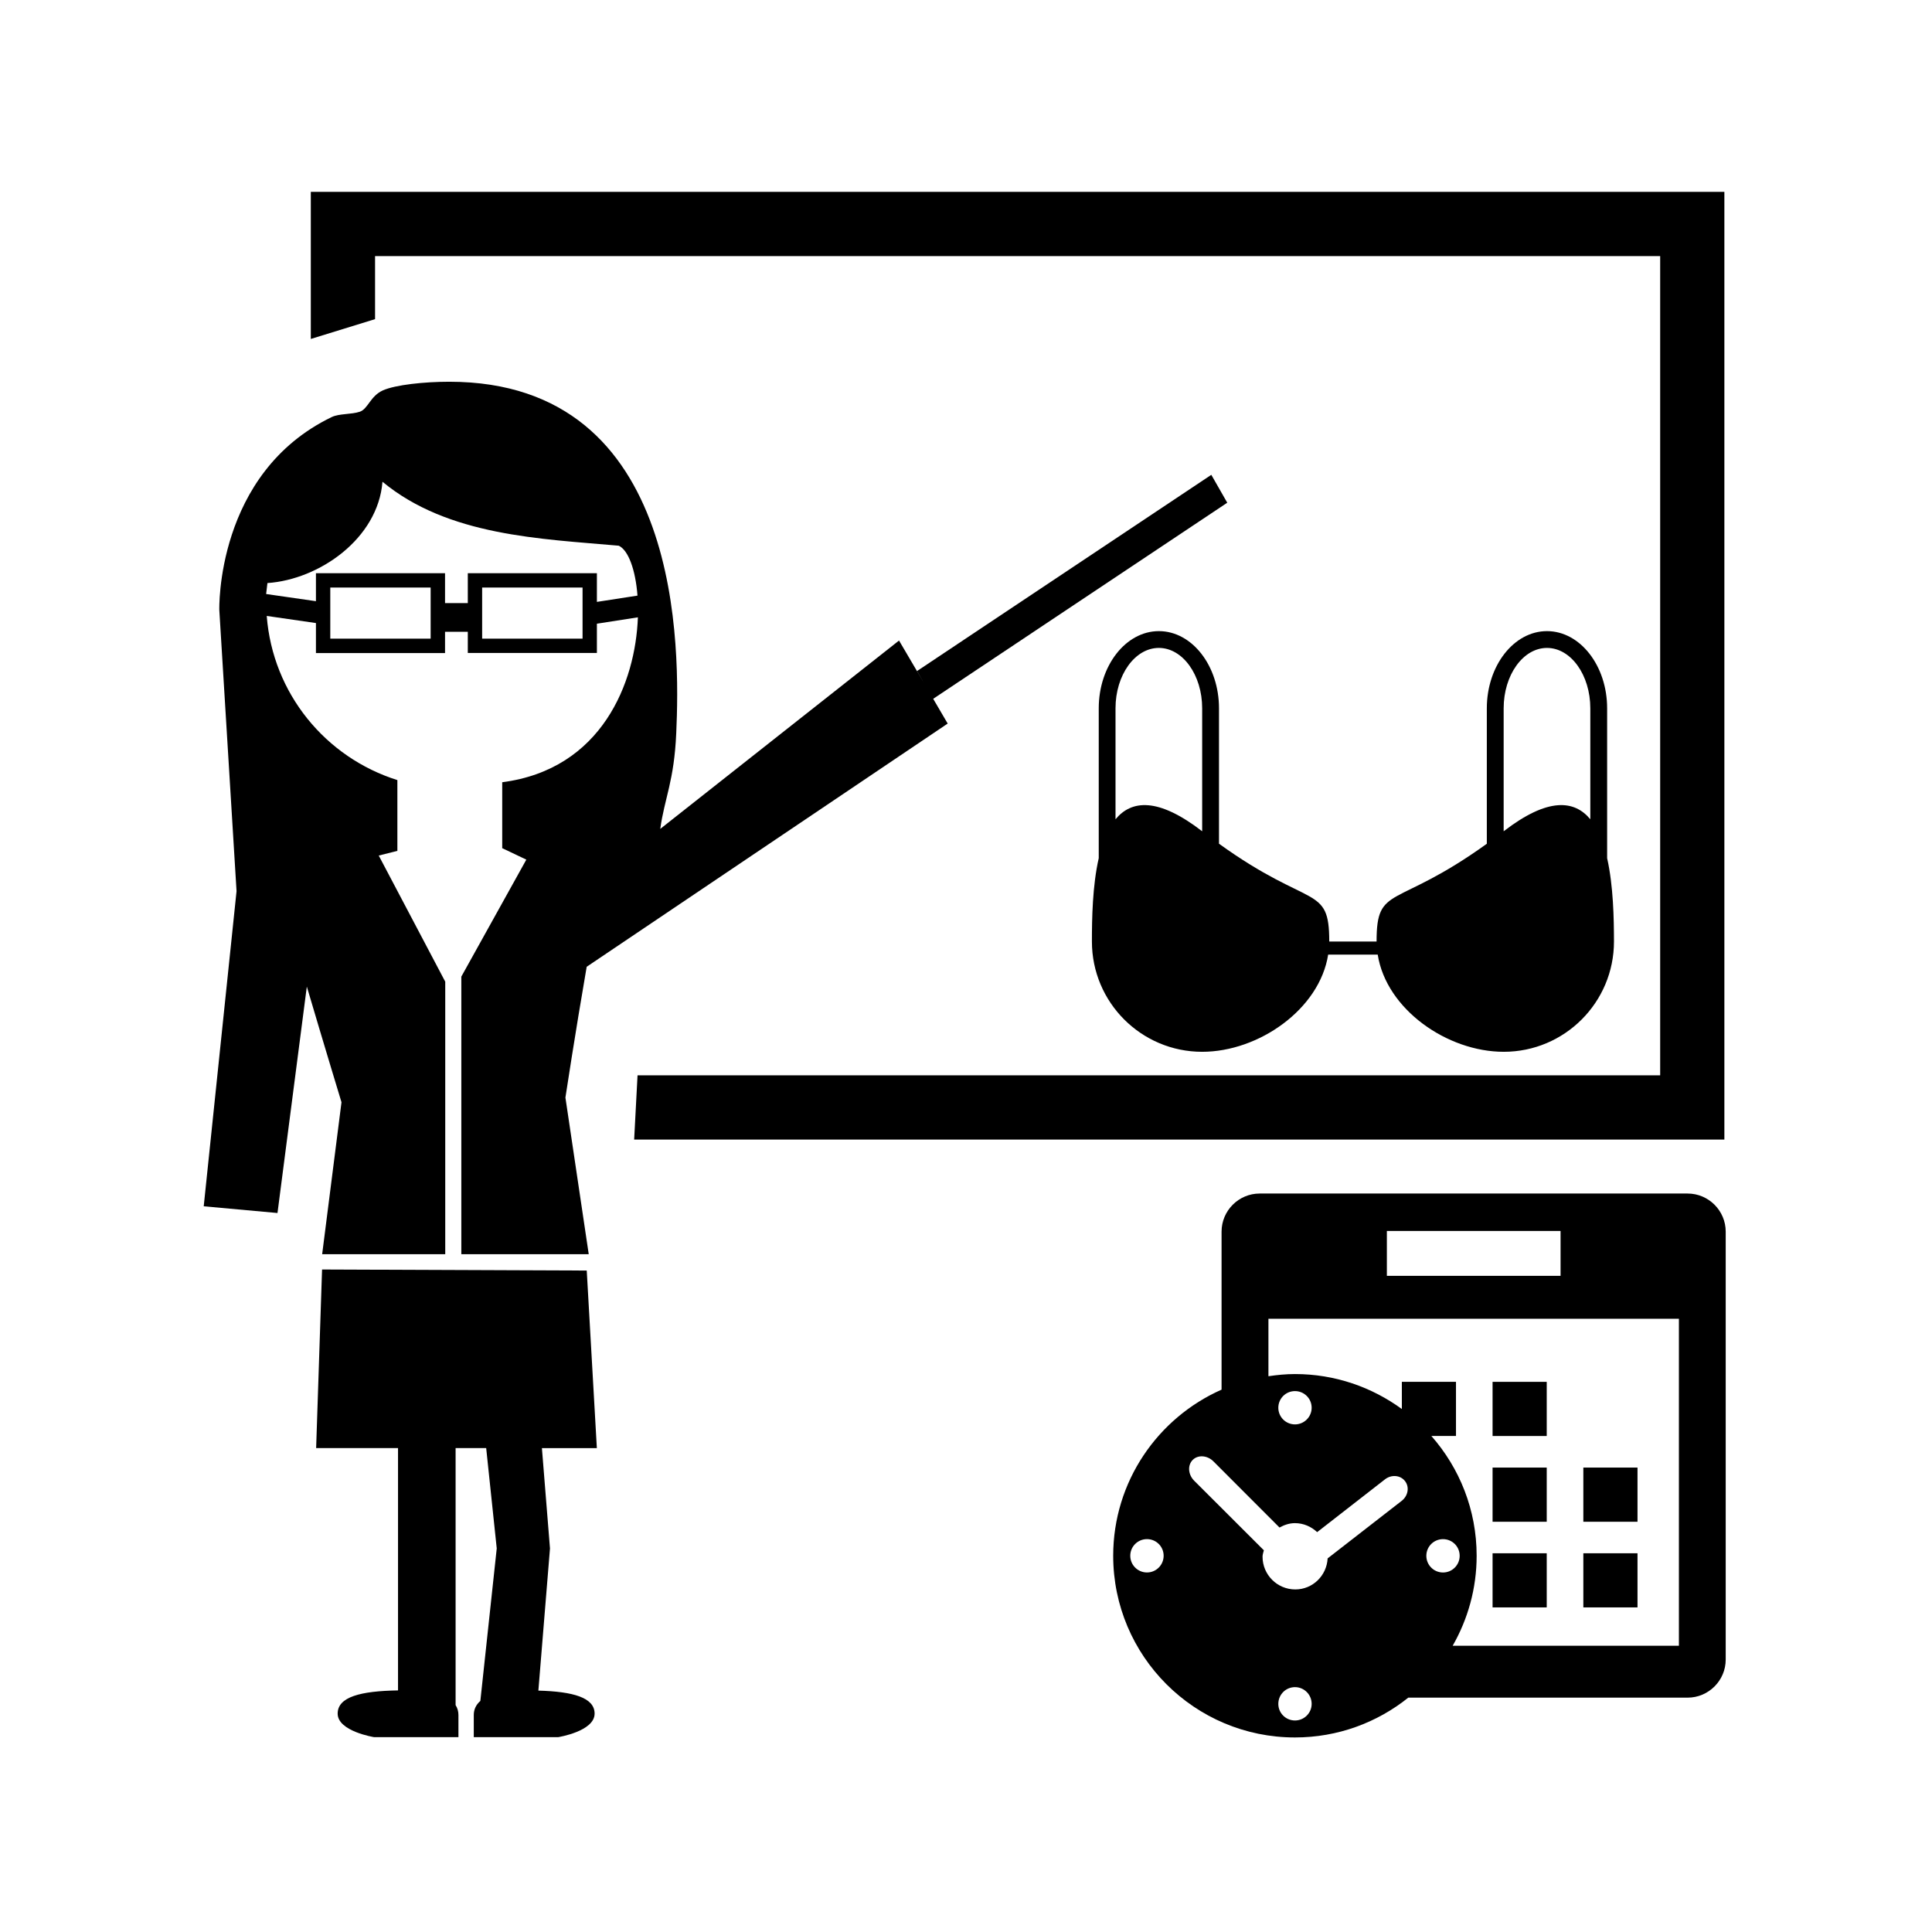 <?xml version="1.0" encoding="UTF-8" standalone="no"?>
<!-- Created with Inkscape (http://www.inkscape.org/) -->

<svg
   xmlns:dc="http://purl.org/dc/elements/1.1/"
   xmlns:cc="http://creativecommons.org/ns#"
   xmlns:rdf="http://www.w3.org/1999/02/22-rdf-syntax-ns#"
   xmlns:svg="http://www.w3.org/2000/svg"
   xmlns="http://www.w3.org/2000/svg"
   xmlns:sodipodi="http://sodipodi.sourceforge.net/DTD/sodipodi-0.dtd"
   xmlns:inkscape="http://www.inkscape.org/namespaces/inkscape"
   width="250"
   height="250"
   id="svg8489"
   version="1.1"
   inkscape:version="0.48.4 r9939"
   sodipodi:docname="SupportBoardBZ.svg">
  <defs
     id="defs8491" />
  <sodipodi:namedview
     id="base"
     pagecolor="#ffffff"
     bordercolor="#666666"
     borderopacity="1.0"
     inkscape:pageopacity="0.0"
     inkscape:pageshadow="2"
     inkscape:zoom="0.98994949"
     inkscape:cx="33.571429"
     inkscape:cy="62.857143"
     inkscape:document-units="px"
     inkscape:current-layer="g8942"
     showgrid="false"
     inkscape:window-width="1536"
     inkscape:window-height="803"
     inkscape:window-x="-8"
     inkscape:window-y="-8"
     inkscape:window-maximized="1" />
  <g
     inkscape:label="Layer 1"
     inkscape:groupmode="layer"
     id="layer1"
     transform="translate(0,-802.362)">
    <g
       id="g8942"
       transform="matrix(0.982,0,0,0.982,-380.113,-16.433)">
      <g
         transform="matrix(-3.446,0,0,3.446,614.48,991.077)"
         id="g3054">
        <rect
           x="3.373"
           y="10.479"
           width="2.071"
           height="2.072"
           id="rect3056" />
        <rect
           x="3.373"
           y="13.756"
           width="2.071"
           height="2.07"
           id="rect3058" />
        <rect
           x="6.844"
           y="7.201"
           width="2.071"
           height="2.071"
           id="rect3060" />
        <rect
           x="6.844"
           y="10.479"
           width="2.071"
           height="2.072"
           id="rect3062" />
        <rect
           x="6.844"
           y="13.756"
           width="2.071"
           height="2.07"
           id="rect3064" />
        <path
           inkscape:connector-curvature="0"
           d="M 19.278,7.499 V 1.457 C 19.278,0.655 18.623,0 17.821,0 H 1.457 C 0.655,0 0,0.655 0,1.457 V 17.82 c 0,0.802 0.655,1.457 1.457,1.457 h 10.681 c 1.188,0.951 2.693,1.522 4.333,1.522 3.838,0 6.951,-3.11 6.951,-6.948 C 23.421,11.014 21.716,8.578 19.278,7.499 z M 6.315,1.431 h 6.642 V 3.148 H 6.315 V 1.431 z M 1.79,4.788 H 17.486 V 6.986 C 17.154,6.937 16.816,6.903 16.47,6.903 c -1.529,0 -2.938,0.5 -4.086,1.337 V 7.2 h -2.07 v 2.071 h 0.941 c -1.075,1.223 -1.731,2.823 -1.731,4.58 0,1.254 0.337,2.427 0.917,3.442 H 1.79 V 4.788 z m 14.043,3.403 c 0,-0.353 0.287,-0.636 0.637,-0.636 0.354,0 0.637,0.283 0.638,0.636 0,0.352 -0.284,0.637 -0.638,0.637 -0.349,0 -0.637,-0.285 -0.637,-0.637 z m -4.385,5.661 c 0,0.353 -0.284,0.639 -0.638,0.639 -0.353,0 -0.637,-0.286 -0.637,-0.639 0,-0.353 0.284,-0.636 0.637,-0.636 0.353,0 0.637,0.283 0.638,0.636 z m 5.022,6.298 c -0.35,0 -0.637,-0.284 -0.637,-0.635 0,-0.354 0.287,-0.64 0.637,-0.64 0.354,0 0.637,0.285 0.638,0.64 0,0.351 -0.284,0.635 -0.638,0.635 z m 3.858,-9.171 -2.667,2.663 c 0.018,0.082 0.05,0.158 0.05,0.245 0,0.691 -0.561,1.252 -1.252,1.252 -0.667,0 -1.201,-0.527 -1.237,-1.187 l -2.833,-2.201 c -0.245,-0.192 -0.303,-0.53 -0.125,-0.756 0.177,-0.229 0.521,-0.257 0.766,-0.065 l 2.593,2.018 c 0.224,-0.21 0.52,-0.344 0.849,-0.344 0.218,0 0.412,0.07 0.59,0.168 l 2.527,-2.53 c 0.236,-0.235 0.593,-0.258 0.793,-0.055 0.201,0.202 0.178,0.556 -0.054,0.792 z m 1.802,3.511 c -0.352,0 -0.637,-0.286 -0.637,-0.639 0,-0.353 0.285,-0.636 0.637,-0.636 0.353,0 0.639,0.283 0.639,0.636 0,0.353 -0.285,0.639 -0.639,0.639 z"
           id="path3066" />
      </g>
      <g
         transform="matrix(2.004,0,0,2.004,-394.973,716.076)"
         id="g5994">
        <g
           id="g4396"
           transform="matrix(1.888,0,0,1.888,454.662,89.531)">
          <g
             id="g4398">
            <path
               id="path4400"
               d="m 21.854,13.583 v -5.22 c 0,-1.482 -0.94,-2.688 -2.095,-2.688 -1.155,0 -2.095,1.206 -2.095,2.688 v 4.717 c -3.195,2.302 -3.84,1.402 -3.84,3.405 h -1.648 l 0,0 c 0,-2.004 -0.644,-1.104 -3.84,-3.406 V 8.363 c 0,-1.482 -0.939,-2.688 -2.094,-2.688 -1.154,0 -2.094,1.206 -2.094,2.688 v 5.219 c -0.22,0.965 -0.238,2.107 -0.238,2.903 0,2.121 1.719,3.841 3.84,3.841 1.967,0 4.088,-1.479 4.388,-3.385 h 1.726 c 0.299,1.906 2.421,3.385 4.388,3.385 2.121,0 3.84,-1.72 3.84,-3.841 -10e-4,-0.795 -0.021,-1.937 -0.238,-2.902 z M 4.732,8.363 c 0,-1.16 0.677,-2.103 1.509,-2.103 0.832,0 1.509,0.943 1.509,2.103 v 4.282 l -0.001,0 C 6.208,11.457 5.286,11.557 4.732,12.228 V 8.363 z m 13.518,0 c 0,-1.16 0.677,-2.103 1.509,-2.103 0.832,0 1.509,0.943 1.509,2.103 v 3.865 c -0.553,-0.671 -1.476,-0.771 -3.017,0.417 H 18.25 V 8.363 z"
               inkscape:connector-curvature="0" />
          </g>
        </g>
        <g
           id="g5915"
           transform="matrix(3.275,0,0,3.275,403.642,71.363)">
          <g
             id="g5869">
            <polygon
               id="polygon5873"
               points="29.242,1.29 29.242,17.737 8.71,17.737 8.642,19.027 30.531,19.027 30.531,0 2.15,0 2.15,2.953 3.44,2.555 3.44,1.29 " />
            <path
               id="path5875"
               d="M 2.378,21.329 H 4.849 V 15.857 L 3.514,13.325 3.888,13.231 V 11.81 C 2.447,11.357 1.385,10.072 1.265,8.514 L 2.253,8.657 V 9.26 H 4.845 V 8.832 H 5.302 V 9.258 H 7.894 V 8.67 L 8.717,8.542 C 8.67,9.847 7.997,11.593 5.993,11.853 V 13.18 H 6 l 0.477,0.227 -1.305,2.349 v 5.573 H 6.486 7.73 L 7.262,18.184 c 0,0 0.194,-1.279 0.427,-2.626 L 14.937,10.675 14.646,10.178 20.55,6.241 20.23,5.681 14.322,9.62 14.459,9.857 13.96,9.008 9.166,12.79 C 9.251,12.176 9.446,11.828 9.487,10.866 9.56,9.224 9.655,3.812 4.929,3.812 4.432,3.812 3.849,3.873 3.596,3.986 3.344,4.1 3.298,4.358 3.134,4.414 2.964,4.471 2.722,4.449 2.572,4.52 0.232,5.647 0.313,8.396 0.313,8.396 L 0.659,14.04 0,20.367 1.481,20.502 2.07,15.956 c 0.357,1.208 0.696,2.322 0.696,2.322 L 2.378,21.329 z M 4.556,8.97 H 2.541 V 7.944 H 4.556 V 8.97 z m 3.049,0 H 5.59 V 7.944 H 7.606 V 8.97 z M 1.279,7.854 C 2.321,7.783 3.498,6.962 3.589,5.82 4.908,6.912 6.776,6.965 8.333,7.104 8.526,7.195 8.669,7.587 8.709,8.106 L 7.894,8.232 V 7.656 H 5.302 v 0.6 H 4.845 v -0.6 H 2.253 v 0.562 l -1,-0.144 C 1.261,8.001 1.271,7.929 1.279,7.854 z"
               inkscape:connector-curvature="0" />
            <path
               id="path5877"
               d="M 7.69,21.657 2.376,21.636 2.257,25.221 h 1.644 v 4.866 c -0.75,0.012 -1.212,0.129 -1.212,0.466 0,0.355 0.73,0.472 0.73,0.472 h 0.482 1.156 0.057 c 0,0 0,-0.25 0,-0.445 0,-0.069 -0.018,-0.137 -0.057,-0.198 v -5.161 h 0.614 l 0.212,2.015 -0.329,3.062 c -0.092,0.081 -0.132,0.178 -0.132,0.282 0,0.194 0,0.445 0,0.445 h 0.055 l 0,0 h 1.166 l 0,0 h 0.475 c 0,0 0.73,-0.116 0.73,-0.472 0,-0.323 -0.433,-0.443 -1.129,-0.462 L 6.952,27.237 6.79,25.222 H 7.893 L 7.69,21.657 z"
               inkscape:connector-curvature="0" />
          </g>
          <g
             id="g5879" />
          <g
             id="g5881" />
          <g
             id="g5883" />
          <g
             id="g5885" />
          <g
             id="g5887" />
          <g
             id="g5889" />
          <g
             id="g5891" />
          <g
             id="g5893" />
          <g
             id="g5895" />
          <g
             id="g5897" />
          <g
             id="g5899" />
          <g
             id="g5901" />
          <g
             id="g5903" />
          <g
             id="g5905" />
          <g
             id="g5907" />
        </g>
      </g>
    </g>
  </g>
</svg>
